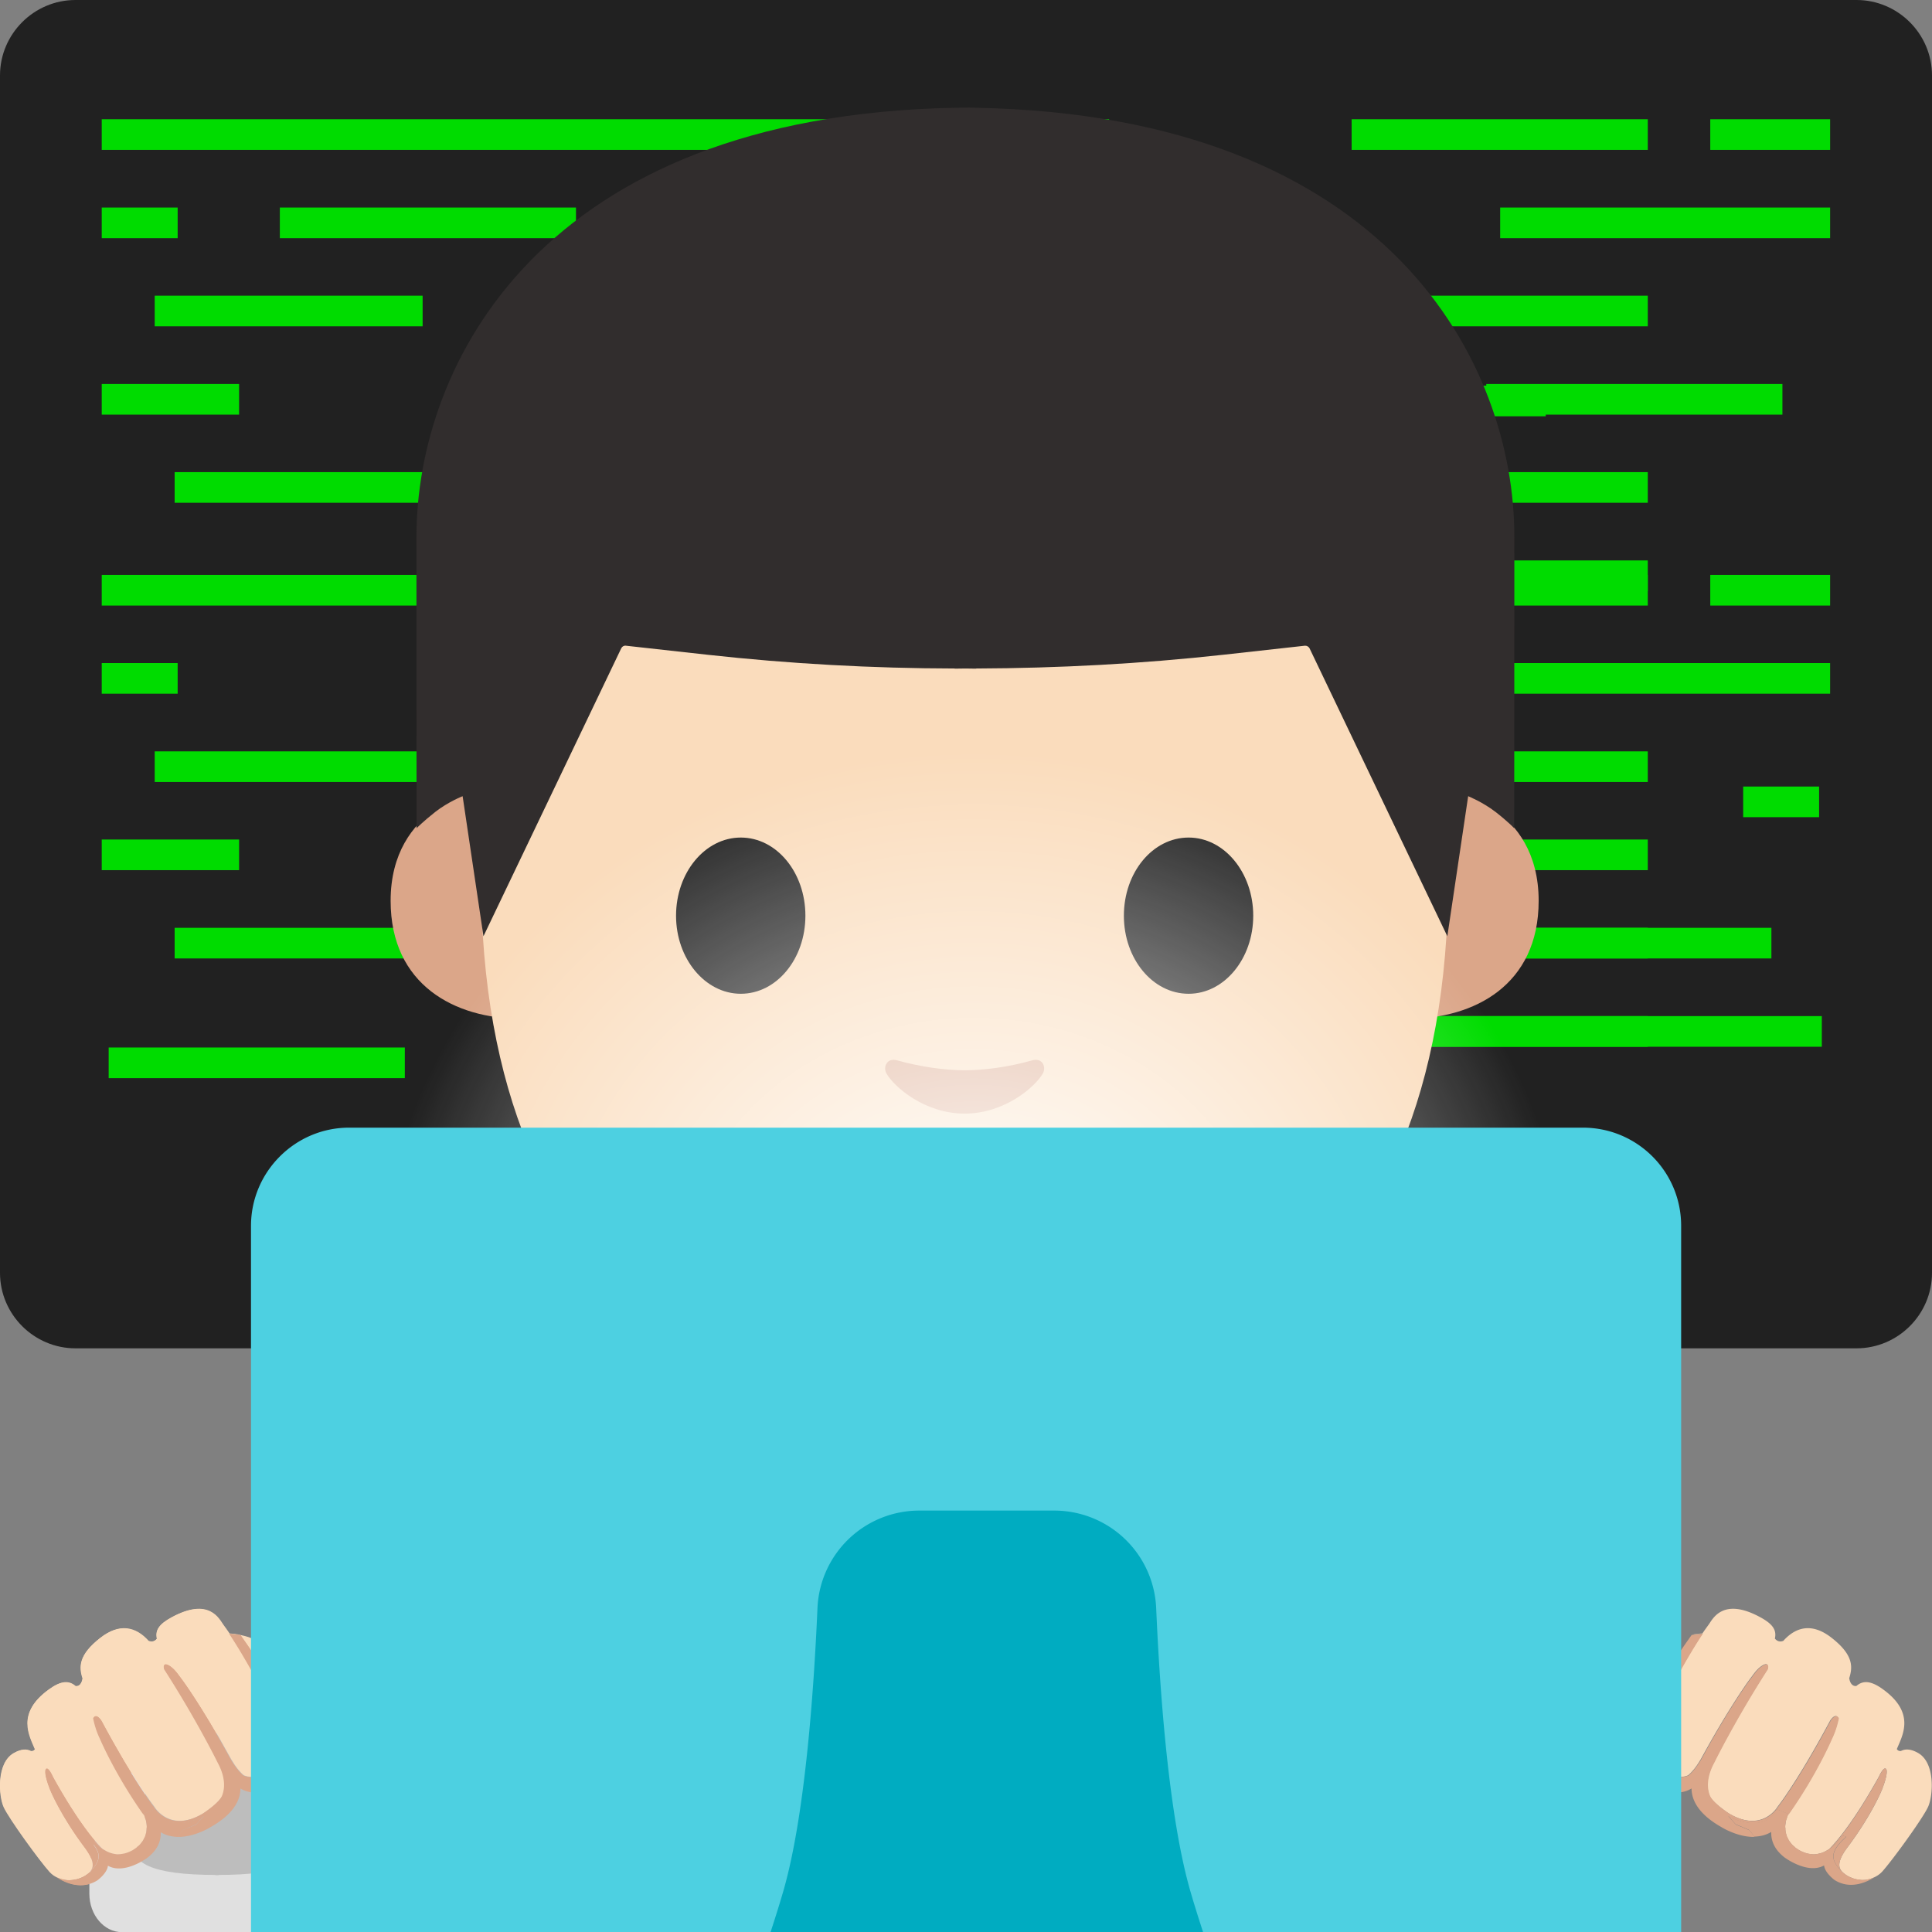 <svg xmlns="http://www.w3.org/2000/svg" viewBox="0 0 128 128" width="512px" height="512px"><rect x="0" y="0" width="128" height="128" fill="#808080" stroke="none"/><path d="M123 89.33H5c-2.75 0-5-2.25-5-5V5c0-2.75 2.25-5 5-5h118c2.75 0 5 2.25 5 5v79.33c0 2.75-2.25 5-5 5z" fill="#212121"/><g fill="#00dc00"><path d="M6.74 7.9h66.74v2.03H6.74zM113.31 7.9h7.94v2.03h-7.94zM89.55 7.9h19.62v2.03H89.55zM6.74 13.75h5.03v2.03H6.74zM99.39 13.75h21.86v2.03H99.39zM18.54 13.75h19.62v2.03H18.54zM10.25 19.59H28v2.03H10.25zM89.55 19.59h19.62v2.03H89.55zM6.74 25.44h9.1v2.03h-9.1zM98.47 25.44h19.62v2.03H98.47zM11.57 31.28H68.1v2.03H11.57zM89.55 31.28h19.62v2.03H89.55zM89.55 37.13h19.62v2.03H89.55z"/><path d="M50.24 25.55h52.17v2.03H50.24zM6.74 38.09h66.74v2.03H6.74zM113.31 38.09h7.94v2.03h-7.94zM89.55 38.09h19.62v2.03H89.55zM6.74 43.93h5.03v2.03H6.74zM115.49 52.11h5.03v2.03h-5.03zM99.39 43.93h21.86v2.03H99.39zM7.2 69.4h19.62v2.03H7.2zM10.25 49.78H28v2.03H10.25zM89.55 49.78h19.62v2.03H89.55zM6.74 55.62h9.1v2.03h-9.1zM89.55 55.62h19.62v2.03H89.55zM11.57 61.47H68.1v2.03H11.57z"/><path d="M60.83 61.47h56.53v2.03H60.83z"/><path d="M89.55 61.47h19.62v2.03H89.55zM53.96 67.32h66.74v2.03H53.96z"/><path d="M89.55 67.32h19.62v2.03H89.55z"/></g><path d="M20.23 118.09v9.89h87.14v-9.89c0-15.17-21.39-22.87-43.24-22.84-21.72.03-43.9 6.78-43.9 22.84z" fill="#00bfa5"/><path d="M63.8 90.25h-9.08v9.59c0 4.34 3.7 7.86 8.26 7.86h1.65c4.56 0 8.26-3.52 8.26-7.86v-9.59H63.8z" fill="#e49500"/><path d="M17.4 109.03s-.52-.71-2.21-.79c-.14-.21-.28-.4-.41-.58-.26-.35-.92-1.86-3.43-.49-.81.44-1.09.84-.96 1.41-.1.12-.28.26-.56.15-.87-.97-1.95-1.18-3.2-.2-1.42 1.11-1.42 1.9-1.16 2.69h-.01s-.06.55-.47.5c-.43-.37-.95-.37-1.76.22-2.19 1.58-1.28 3.08-.92 3.96-.05.08-.13.14-.27.13-.28-.15-.65-.15-1.14.13-1.16.66-.99 2.85-.66 3.57.36.78 2.35 3.52 3.04 4.29s2.08.71 2.77-.09c.5-.58.87-1.08-.26-2.12-.03-.03-.07-.07-.11-.1l.23-.09c.63.83 1.56 1.72 2.88.97.66-.38 1.24-1.24.71-2.41l.77-.31c.06.09.12.17.18.26.71 1.02 2.2.66 3.05.18l-.5.56-.87.36s-1.4 1.28-.05 2.7c.78.82 1.71.32 3.25-.3 1.17-.47 5.77-3.23 5.87-4.1 0 0 .9-3.45.13-5.44-.5-1.32-2.15-3.35-3.93-5.06z" fill="#fadcbc"/><path d="M15.93 108.32s-.63-.07-.74-.08c1.06 1.58 2.3 3.93 2.8 4.89.8 1.54 1.33 3.05-.1 4.13-.66.5-1.26.57-1.75.37-.48-.39-.91-1.19-.91-1.19-1.89-3.47-3.2-5.21-3.2-5.21-.13-.15-.41-.63-.8-.87-.5-.3-.35.23-.35.23 2.2 3.43 3.54 6.17 3.54 6.17.57 1.04.47 1.78.31 2.19-.19.5-1.28 1.2-1.28 1.2-2.22 1.33-3.24-.44-3.24-.44s-1.3-1.63-3.48-5.7c0 0-.34-.56-.55-.17 0 0 .12.69.44 1.34 0 0 .99 2.36 2.92 5.08.47 1.13-.09 1.96-.74 2.34-.79.45-1.44.31-1.97-.05-.49-.48-1.64-1.79-3.32-4.81 0 0-.33-.75-.49-.49 0 0-.17.2.29 1.36 0 0 .67 1.67 2.34 3.89.62.86.55 1.28.3 1.54-.56.56-1.49.69-2.18.36.6.37 1.64.82 2.65.19 0 0 .65-.47.7-.97 1.1.61 2.62-.53 2.62-.53.71-.55.9-1.16.88-1.69 1.46.87 3.33-.33 3.33-.33 1.64-.93 1.96-1.91 1.96-2.55.85.53 1.9.13 1.9.13 1.85-.82 1.79-2.63 1.79-2.63-.08-2.5-2.5-6.04-3.67-7.7z" fill="#dba689"/><path d="M18.8 116.32c.01.15.01.3.01.45 0 4.12-1.99 7.45-4.43 7.45-2.45 0-4.43-3.34-4.43-7.45 0-.15.01-.3.01-.45-2.42 1.75-4.04 4.9-4.04 8.49v.65c0 1.41.97 2.55 2.16 2.55h12.6c1.19 0 2.16-1.14 2.16-2.55v-.65c0-3.6-1.62-6.74-4.04-8.49z" fill="#e0e0e0"/><path d="M14.38 124.22c9.04 0 4.43-3.34 4.43-7.45 0-.15-.01-.3-.01-.45-1.29-.93-2.8-1.48-4.42-1.48s-3.13.55-4.42 1.48c-.01.15-.01.3-.01.45 0 4.12-4.65 7.45 4.43 7.45z" fill="#bdbdbd"/><path d="M9.68 121.37c0 .03-.01.05-.02.08 0-.03.01-.05.02-.08zM7.33 122.77c-.05-.01-.09-.03-.13-.05.04.02.08.03.13.05zM5.96 124.01s.01-.01.01-.02l-.06.06c.02-.01.04-.02.05-.04zM6.83 122.53l.06.03c-.02-.02-.05-.03-.08-.05.01.01.02.01.02.02zM5.27 124.44c-.04.01-.07.03-.11.04.04-.02.08-.03.11-.04zM8.27 122.79c-.05.01-.1.02-.16.03.06-.01.11-.01.16-.03zM9.04 122.41zM9.44 121.97c-.02.03-.04.05-.06.08.02-.03.04-.05.06-.08zM7.78 122.85c-.05 0-.11-.01-.16-.02.06.01.11.02.16.02zM9.25 122.21c-.03.04-.07.07-.11.1.04-.03.08-.06.11-.1zM9.59 121.69c-.01.03-.03.05-.04.07.01-.03.03-.05.04-.07zM4.96 124.52c-.05.01-.1.01-.15.02.05-.01.1-.01.15-.02zM9.53 120.24s0-.01-.01-.01c.02.04.03.08.04.12 0-.04-.01-.07-.03-.11zM9.66 120.63c.01.04.01.07.02.11-.01-.04-.01-.07-.02-.11zM4.19 124.51a1.17 1.17 0 0 1-.2-.05c.06.02.13.03.2.05zM4.63 124.55c-.1 0-.21 0-.31-.02.1.02.21.03.31.02zM9.71 121.02c0 .03 0 .06-.01.09 0-.03.01-.06.01-.09z" fill="none"/><path d="M4.19 124.51l.13.03c.1.01.21.02.31.02.06 0 .12-.01.18-.02.05-.01.1-.01.15-.02.07-.01.13-.03.2-.05.04-.01.07-.02.11-.04.24-.08.46-.21.64-.38l.06-.06c.24-.26.3-.68-.31-1.52-1.68-2.22-2.34-3.89-2.34-3.89-.46-1.17-.29-1.36-.29-1.36.16-.26.49.49.49.49 1.67 3 2.81 4.31 3.3 4.8.02.02.05.03.08.05.1.06.2.12.3.16.04.02.09.03.13.05.1.03.2.05.3.07.05.01.1.01.16.02.11 0 .22-.01.33-.03.05-.01.1-.01.16-.03.17-.05.34-.11.53-.22.08-.05.16-.1.24-.16.04-.03.07-.07.11-.1.04-.03.08-.07.11-.1.05-.05.08-.11.13-.16.02-.03.04-.05.06-.08.04-.06.08-.14.11-.21.01-.02.03-.05.04-.07.03-.08.05-.16.07-.24.01-.03.02-.05.02-.08.02-.08.02-.17.02-.26 0-.03.01-.06.01-.09 0-.09-.02-.18-.03-.28-.01-.04-.01-.07-.02-.11-.02-.09-.06-.19-.09-.28-.01-.04-.03-.08-.04-.12-1.92-2.71-2.91-5.07-2.91-5.07-.32-.66-.44-1.34-.44-1.34.21-.39.55.17.55.17 2.18 4.07 3.48 5.7 3.48 5.7s1.02 1.77 3.24.44c0 0 1.1-.71 1.28-1.2.16-.41.26-1.15-.31-2.19 0 0-1.34-2.74-3.54-6.17 0 0-.15-.54.35-.23.39.24.67.72.8.87 0 0 1.3 1.74 3.2 5.21 0 0 .42.8.91 1.19.48.2 1.09.13 1.75-.37 1.43-1.08.9-2.59.1-4.13-.5-.96-1.74-3.31-2.8-4.89.09.01.5.06.67.07-.2-.04-.42-.07-.67-.08-.14-.21-.28-.4-.41-.58-.26-.35-.92-1.86-3.43-.49-.81.44-1.09.84-.96 1.41-.1.12-.28.26-.56.15-.87-.97-1.95-1.18-3.2-.2-1.42 1.11-1.42 1.9-1.16 2.69h-.01s-.06.55-.47.5c-.43-.37-.95-.37-1.76.22-2.19 1.58-1.28 3.08-.92 3.96-.05.08-.13.14-.27.13-.28-.15-.65-.15-1.14.13-1.16.66-.99 2.85-.66 3.57.36.78 2.35 3.52 3.04 4.29.16.17.35.3.56.39.04.02.09.04.13.05.06.04.13.05.2.07z" fill="#fadcbc"/><path d="M13.01 120.86l.5-.56c-.85.48-2.33.84-3.05-.18-.06-.09-.12-.17-.18-.26l-.77.31c.01.02.01.04.02.06 0 0 0 .01.01.01.02.04.02.07.04.11.03.1.07.19.09.28.01.04.01.07.02.11.02.09.03.19.03.28 0 .03 0 .06-.01.09 0 .09-.01.18-.02.26 0 .03-.01.05-.02.08-.02.08-.04.16-.07.24-.01.03-.03.05-.04.07-.03.07-.07.14-.11.21-.02.03-.04.05-.06.08-.04.06-.08.11-.13.16-.03.04-.07.07-.11.1-.04.03-.07.07-.11.1a2.134 2.134 0 0 1-.77.38c-.05.01-.1.02-.16.03-.11.02-.23.03-.33.03-.05 0-.11-.01-.16-.02-.1-.01-.2-.04-.3-.07-.05-.02-.09-.03-.13-.05-.1-.04-.2-.1-.3-.16l-.06-.03-.01-.01c-.35-.24-.65-.58-.9-.91l-.23.09c.04.04.08.07.11.1 1.13 1.04.75 1.54.26 2.12-.03.04-.06.06-.08.09 0 0-.01.01-.01.02-.02.01-.03.03-.05.04-.19.17-.4.3-.64.38-.04.01-.07.03-.11.04-.07.02-.13.03-.2.05-.05.01-.1.01-.15.02-.06.01-.12.01-.18.02-.1 0-.21 0-.31-.02-.05-.01-.09-.02-.13-.03a1.17 1.17 0 0 1-.2-.05c-.05-.02-.09-.03-.13-.05-.02-.01-.05-.02-.07-.03.6.37 1.64.82 2.65.19 0 0 .65-.47.7-.97 1.1.61 2.62-.53 2.62-.53.71-.55.9-1.16.88-1.69.36.22.75.3 1.14.31.17-.29.36-.46.36-.46l.86-.38zM15.93 108.32s-.03 0-.07-.01c.02.01.05.01.07.01 0 .01 0 0 0 0z" fill="#dba689"/><path d="M9.68 120.74c.02.09.03.19.03.28 0-.09-.02-.19-.03-.28zM9.7 121.11c0 .09-.01.18-.02.26.02-.08.02-.17.02-.26zM9.38 122.05c-.04.06-.08.11-.13.16.05-.05.09-.11.13-.16zM9.55 121.76c-.03.07-.07.14-.11.21.04-.07.08-.14.11-.21zM9.57 120.35c.03.1.07.19.09.28-.02-.09-.05-.18-.09-.28zM9.66 121.45zM5.27 124.44a1.876 1.876 0 0 1 0 0zM4.81 124.54c-.06.01-.12.01-.18.02.06-.01.12-.02.18-.02zM4.32 124.53c-.05-.01-.09-.02-.13-.03.04.02.08.03.13.03zM3.03 117.22s-.17.2.29 1.36c0 0 .67 1.67 2.34 3.89.61.85.55 1.26.31 1.52.03-.03.06-.05.08-.07.49-.58.87-1.08-.26-2.12-.03-.03-.07-.07-.11-.1l.23-.09c.25.33.55.66.9.91-.5-.49-1.64-1.8-3.3-4.8 0-.01-.33-.76-.48-.5zM13.97 121.04c1.64-.93 1.96-1.91 1.96-2.55.85.53 1.9.13 1.9.13 1.85-.82 1.79-2.63 1.79-2.63-.09-2.47-2.51-6-3.69-7.66-.03-.01-.05-.01-.08-.02-.16-.02-.58-.06-.67-.07 1.06 1.58 2.3 3.93 2.8 4.89.8 1.54 1.33 3.05-.1 4.13-.66.5-1.26.57-1.75.37-.48-.39-.91-1.19-.91-1.19-1.89-3.47-3.2-5.21-3.2-5.21-.13-.15-.41-.63-.8-.87-.5-.3-.35.23-.35.23 2.2 3.43 3.54 6.17 3.54 6.17.57 1.04.47 1.78.31 2.19-.19.5-1.28 1.2-1.28 1.2-2.22 1.33-3.24-.44-3.24-.44s-1.3-1.63-3.48-5.7c0 0-.34-.56-.55-.17 0 0 .12.69.44 1.34 0 0 .99 2.36 2.91 5.07-.01-.02-.01-.04-.02-.06l.77-.31c.06.09.12.17.18.26.71 1.02 2.2.66 3.05.18l-.5.56-.87.36s-.19.17-.36.46c1.14.02 2.2-.66 2.2-.66zM9.14 122.31c-.04.03-.07.07-.11.1.04-.03.08-.06.11-.1zM3.98 124.45c-.05-.02-.09-.03-.13-.05.04.02.09.04.13.05zM8.8 122.58c-.18.11-.36.17-.53.22.17-.05.34-.12.53-.22zM8.12 122.82zM7.62 122.84c-.1-.01-.2-.04-.3-.07.1.03.2.05.3.07zM7.19 122.72c-.1-.04-.2-.1-.3-.16.1.06.2.12.3.16zM5.16 124.47c-.07.02-.13.03-.2.05.07-.01.14-.03.2-.05z" fill="#dba689"/><g><path d="M118.32 121.37c0 .03.01.05.02.08 0-.03-.01-.05-.02-.08zM120.67 122.77c.05-.01.09-.03.13-.05-.04.02-.08.03-.13.05zM122.04 124.01s-.01-.01-.01-.02l.06.06c-.02-.01-.04-.02-.05-.04zM121.17 122.53l-.06.03c.02-.02.05-.03.08-.05-.01.01-.02.01-.02.02zM122.73 124.44c.04.01.07.03.11.04-.04-.02-.08-.03-.11-.04zM119.73 122.79c.05.01.1.02.16.03-.06-.01-.11-.01-.16-.03zM118.96 122.41c.08.06.16.12.24.16-.08-.04-.16-.1-.24-.16zM118.56 121.97c.02.03.04.05.06.08-.02-.03-.04-.05-.06-.08zM120.22 122.85c.05 0 .11-.01.16-.02-.06.01-.11.02-.16.02zM118.75 122.21zM118.41 121.69c.01.03.03.05.04.07-.01-.03-.03-.05-.04-.07zM123.04 124.52c.05.01.1.01.15.02-.05-.01-.1-.01-.15-.02zM118.47 120.24s0-.01.01-.01c-.02.04-.03.08-.04.12 0-.04.01-.07.03-.11zM118.34 120.63c-.01.04-.01.07-.02.11.01-.04.01-.07.02-.11zM123.81 124.51c.07-.01.14-.03.2-.05-.06.02-.13.03-.2.05zM123.37 124.55c.1 0 .21 0 .31-.02-.1.02-.21.03-.31.02zM118.29 121.02c0 .03 0 .06.01.09 0-.03-.01-.06-.01-.09z" fill="none"/><path d="M123.81 124.51l-.13.03c-.1.01-.21.02-.31.02-.06 0-.12-.01-.18-.02-.05-.01-.1-.01-.15-.02-.07-.01-.13-.03-.2-.05a.487.487 0 0 1-.11-.04 1.73 1.73 0 0 1-.64-.38l-.06-.06c-.24-.26-.3-.68.31-1.52 1.68-2.22 2.34-3.89 2.34-3.89.46-1.17.29-1.36.29-1.36-.16-.26-.49.49-.49.49-1.67 3-2.81 4.31-3.3 4.8-.02.02-.05.03-.08.05-.1.06-.2.12-.3.16-.04.02-.09.03-.13.05-.1.03-.2.05-.3.07-.05.01-.1.01-.16.02-.11 0-.22-.01-.33-.03-.05-.01-.1-.01-.16-.03-.17-.05-.34-.11-.53-.22-.08-.05-.16-.1-.24-.16-.04-.03-.07-.07-.11-.1-.04-.03-.08-.07-.11-.1-.05-.05-.08-.11-.13-.16-.02-.03-.04-.05-.06-.08a1.39 1.39 0 0 1-.11-.21c-.01-.02-.03-.05-.04-.07-.03-.08-.05-.16-.07-.24-.01-.03-.02-.05-.02-.08-.02-.08-.02-.17-.02-.26 0-.03-.01-.06-.01-.09 0-.09.02-.18.03-.28.01-.04.01-.07.02-.11.02-.09.06-.19.09-.28.01-.04.03-.08.04-.12 1.92-2.71 2.91-5.07 2.91-5.07.32-.66.44-1.34.44-1.34-.21-.39-.55.17-.55.17-2.18 4.07-3.48 5.7-3.48 5.7s-1.02 1.77-3.24.44c0 0-1.1-.71-1.28-1.2-.16-.41-.26-1.15.31-2.19 0 0 1.34-2.74 3.54-6.17 0 0 .15-.54-.35-.23-.39.24-.67.72-.8.87 0 0-1.3 1.74-3.2 5.21 0 0-.42.8-.91 1.19-.48.2-1.09.13-1.75-.37-1.43-1.08-.9-2.59-.1-4.13.5-.96 1.74-3.31 2.8-4.89-.09.01-.5.06-.67.07.2-.04.42-.07.67-.08.14-.21.28-.4.41-.58.26-.35.92-1.86 3.43-.49.81.44 1.09.84.96 1.41.1.12.28.26.56.15.87-.97 1.95-1.18 3.2-.2 1.42 1.11 1.42 1.9 1.16 2.69h.01s.06.55.47.5c.43-.37.95-.37 1.76.22 2.19 1.58 1.28 3.08.92 3.96.05.08.13.14.27.13.28-.15.65-.15 1.14.13 1.16.66.99 2.85.66 3.57-.36.78-2.35 3.52-3.04 4.29-.16.17-.35.3-.56.39-.04.02-.09.04-.13.05-.06.04-.13.05-.2.07z" fill="#fadcbc"/><path d="M114.99 120.86l-.5-.56c.85.48 2.33.84 3.05-.18.06-.09.12-.17.18-.26l.77.31c-.01.02-.01.04-.02.06 0 0 0 .01-.01.01-.02.04-.02.07-.04.11-.03.1-.07.19-.09.28-.01.04-.01.07-.02.11-.02.09-.03.19-.03.28 0 .03 0 .06.01.09 0 .09.01.18.02.26 0 .03.01.05.02.08.02.08.04.16.07.24.01.03.03.05.04.07.03.07.07.14.11.21.02.03.04.05.06.08.04.06.08.11.13.16.03.04.07.07.11.1.04.03.07.07.11.1a2.134 2.134 0 0 0 .77.38c.05.01.1.02.16.03.11.02.23.03.33.03.05 0 .11-.01.16-.02.1-.01.2-.04.3-.07.05-.02.09-.03.13-.05.1-.04.2-.1.3-.16l.06-.03.01-.01c.35-.24.65-.58.9-.91l.23.09c-.04.04-.08.07-.11.1-1.13 1.04-.75 1.54-.26 2.12.02.03.06.05.08.07 0 0 .01.01.01.02.02.01.03.03.05.04.19.17.4.3.64.38.04.01.07.03.11.04.07.02.13.03.2.05.05.01.1.01.15.02.06.01.12.01.18.02.1 0 .21 0 .31-.02.05-.01.09-.02.13-.03.07-.01.14-.03.2-.05.05-.02.09-.03.13-.05.02-.01.05-.02.07-.03-.6.37-1.64.82-2.65.19 0 0-.65-.47-.7-.97-1.1.61-2.62-.53-2.62-.53-.71-.55-.9-1.16-.88-1.69-.36.22-.75.3-1.14.31-.17-.29-.36-.46-.36-.46l-.86-.36zM112.07 108.32s.03 0 .07-.01c-.02.01-.05.01-.07.01 0 .01 0 0 0 0z" fill="#dba689"/><path d="M118.32 120.74c-.02.09-.03.19-.03.28 0-.09.02-.19.03-.28zM118.3 121.11c0 .09.01.18.02.26-.02-.08-.02-.17-.02-.26zM118.62 122.05c.04.06.08.11.13.16-.05-.05-.09-.11-.13-.16zM118.45 121.76zM118.43 120.35c-.03.1-.07.19-.09.28.02-.09.05-.18.09-.28zM118.34 121.45c.02.08.04.16.07.24-.03-.08-.05-.16-.07-.24zM122.73 124.44a1.876 1.876 0 0 0 0 0zM123.19 124.54c.06.01.12.01.18.02-.06-.01-.12-.02-.18-.02zM123.68 124.53c.05-.01.09-.02.13-.03-.04.02-.08.03-.13.03zM124.97 117.22s.17.2-.29 1.36c0 0-.67 1.67-2.34 3.89-.61.85-.55 1.26-.31 1.52-.03-.03-.06-.05-.08-.07-.49-.58-.87-1.08.26-2.12.03-.03.07-.07.11-.1l-.23-.09c-.25.33-.55.66-.9.91.5-.49 1.64-1.8 3.3-4.8 0-.01.33-.76.48-.5zM114.03 121.04c-1.64-.93-1.96-1.91-1.96-2.55-.85.53-1.9.13-1.9.13-1.85-.82-1.79-2.63-1.79-2.63.09-2.47 2.51-6 3.69-7.66.03-.01.05-.01.08-.02.16-.02.58-.06.67-.07-1.06 1.58-2.3 3.93-2.8 4.89-.8 1.54-1.33 3.05.1 4.13.66.5 1.26.57 1.75.37.48-.39.91-1.19.91-1.19 1.89-3.47 3.2-5.21 3.2-5.21.13-.15.41-.63.8-.87.5-.3.35.23.35.23-2.2 3.43-3.54 6.17-3.54 6.17-.57 1.04-.47 1.78-.31 2.19.19.5 1.28 1.2 1.28 1.2 2.22 1.33 3.24-.44 3.24-.44s1.3-1.63 3.48-5.7c0 0 .34-.56.55-.17 0 0-.12.69-.44 1.34 0 0-.99 2.36-2.91 5.07.01-.02.01-.04.02-.06l-.77-.31c-.06.09-.12.17-.18.26-.71 1.02-2.2.66-3.05.18l.5.56.87.36s.19.17.36.46c-1.14.02-2.2-.66-2.2-.66zM118.86 122.31c.04.03.07.07.11.1-.04-.03-.08-.06-.11-.1zM124.02 124.45c.05-.02.09-.03.13-.05-.04.02-.09.04-.13.05zM119.2 122.58c.18.11.36.17.53.22a2.85 2.85 0 0 1-.53-.22zM119.88 122.82zM120.38 122.84c.1-.01.2-.04.3-.07-.1.03-.2.05-.3.07zM120.81 122.72c.1-.04.2-.1.3-.16-.1.06-.2.12-.3.16zM122.84 124.47c.07.02.13.03.2.05a1.17 1.17 0 0 1-.2-.05z" fill="#dba689"/></g><g><path d="M96.05 52.31s5.89 1.02 5.89 7.37c0 5.6-4.3 7.81-8.6 7.81V52.31h2.71zM31.77 52.31s-5.89 1.02-5.89 7.37c0 5.6 4.3 7.81 8.6 7.81V52.31h-2.71z" fill="#dba689"/><path d="M63.91 10.75c-25.4 0-32.04 19.69-32.04 47.35 0 28.68 18.43 36.1 32.04 36.1 13.41 0 32.04-7.2 32.04-36.1.01-27.66-6.64-47.35-32.04-47.35z" fill="#fadcbc"/><path d="M53.36 60.67c0 2.86-1.91 5.17-4.28 5.17-2.36 0-4.29-2.32-4.29-5.17 0-2.86 1.92-5.18 4.29-5.18s4.28 2.31 4.28 5.18M74.46 60.67c0 2.86 1.91 5.17 4.29 5.17 2.36 0 4.28-2.32 4.28-5.17 0-2.86-1.92-5.18-4.28-5.18-2.38 0-4.29 2.31-4.29 5.18" fill="#262626"/><path d="M73.19 78.14h-9.27-9.27c-1.06 0-1.52.71-.82 1.79.98 1.5 4.64 4.38 10.09 4.38s9.11-2.88 10.09-4.38c.7-1.08.24-1.79-.82-1.79z" fill="#513f35"/><path d="M68.39 70.25c-1.58.45-3.22.66-4.48.66-1.26 0-2.9-.22-4.48-.66-.67-.19-.94.45-.7.87.5.88 2.52 2.66 5.18 2.66 2.66 0 4.68-1.78 5.18-2.66.24-.42-.02-1.06-.7-.87z" fill="#dba689"/><path d="M64.68 7.14s-.5-.02-.71-.01c-.21 0-.71.01-.71.01-27.41.53-35.67 17.01-35.67 28.45 0 11.11.01 19.28.01 19.28s.44-.45 1.24-1.08c.86-.67 1.81-1.04 1.81-1.04l1.38 9.28 9.13-19.08c.06-.12.18-.19.31-.17l5.41.6c5.44.6 10.91.9 16.37.91v.01c.24 0 .47-.01.71-.01s.47.01.71.01v-.01c5.46-.02 10.93-.31 16.37-.91l5.41-.6c.13-.01.25.06.31.17l9.13 19.08 1.38-9.28s.95.38 1.81 1.04c.81.63 1.24 1.08 1.24 1.08s.01-8.16.01-19.28c.02-11.44-8.24-27.92-35.65-28.45z" fill="#312d2d"/></g><radialGradient id="a" cx="113.473" cy="102.745" r="32.446" gradientTransform="matrix(1.211 0 0 1.088 -72.905 -26.703)" gradientUnits="userSpaceOnUse"><stop offset="0" stop-color="#fff"/><stop offset="1" stop-color="#fff" stop-opacity="0"/></radialGradient><ellipse cx="64.4" cy="84.29" rx="43.38" ry="39.29" fill="url(#a)"/><g><path d="M104.87 74.71H23.13c-3.58 0-6.5 2.93-6.5 6.5v51.32c0 3.58 2.93 6.5 6.5 6.5h81.75a6.5 6.5 0 0 0 6.5-6.5V81.21c0-3.59-2.91-6.5-6.51-6.5z" fill="#4dd0e1"/><path d="M78.88 125.35c-1.43-4.91-2.03-13.09-2.28-18.81a6.757 6.757 0 0 0-6.75-6.46H60.91a6.75 6.75 0 0 0-6.75 6.46c-.25 5.72-.85 13.91-2.28 18.81-2.37 8.13-6.08 14.73.36 14.73h26.28c6.44 0 2.73-6.6.36-14.73z" fill="#00acc1"/></g></svg>